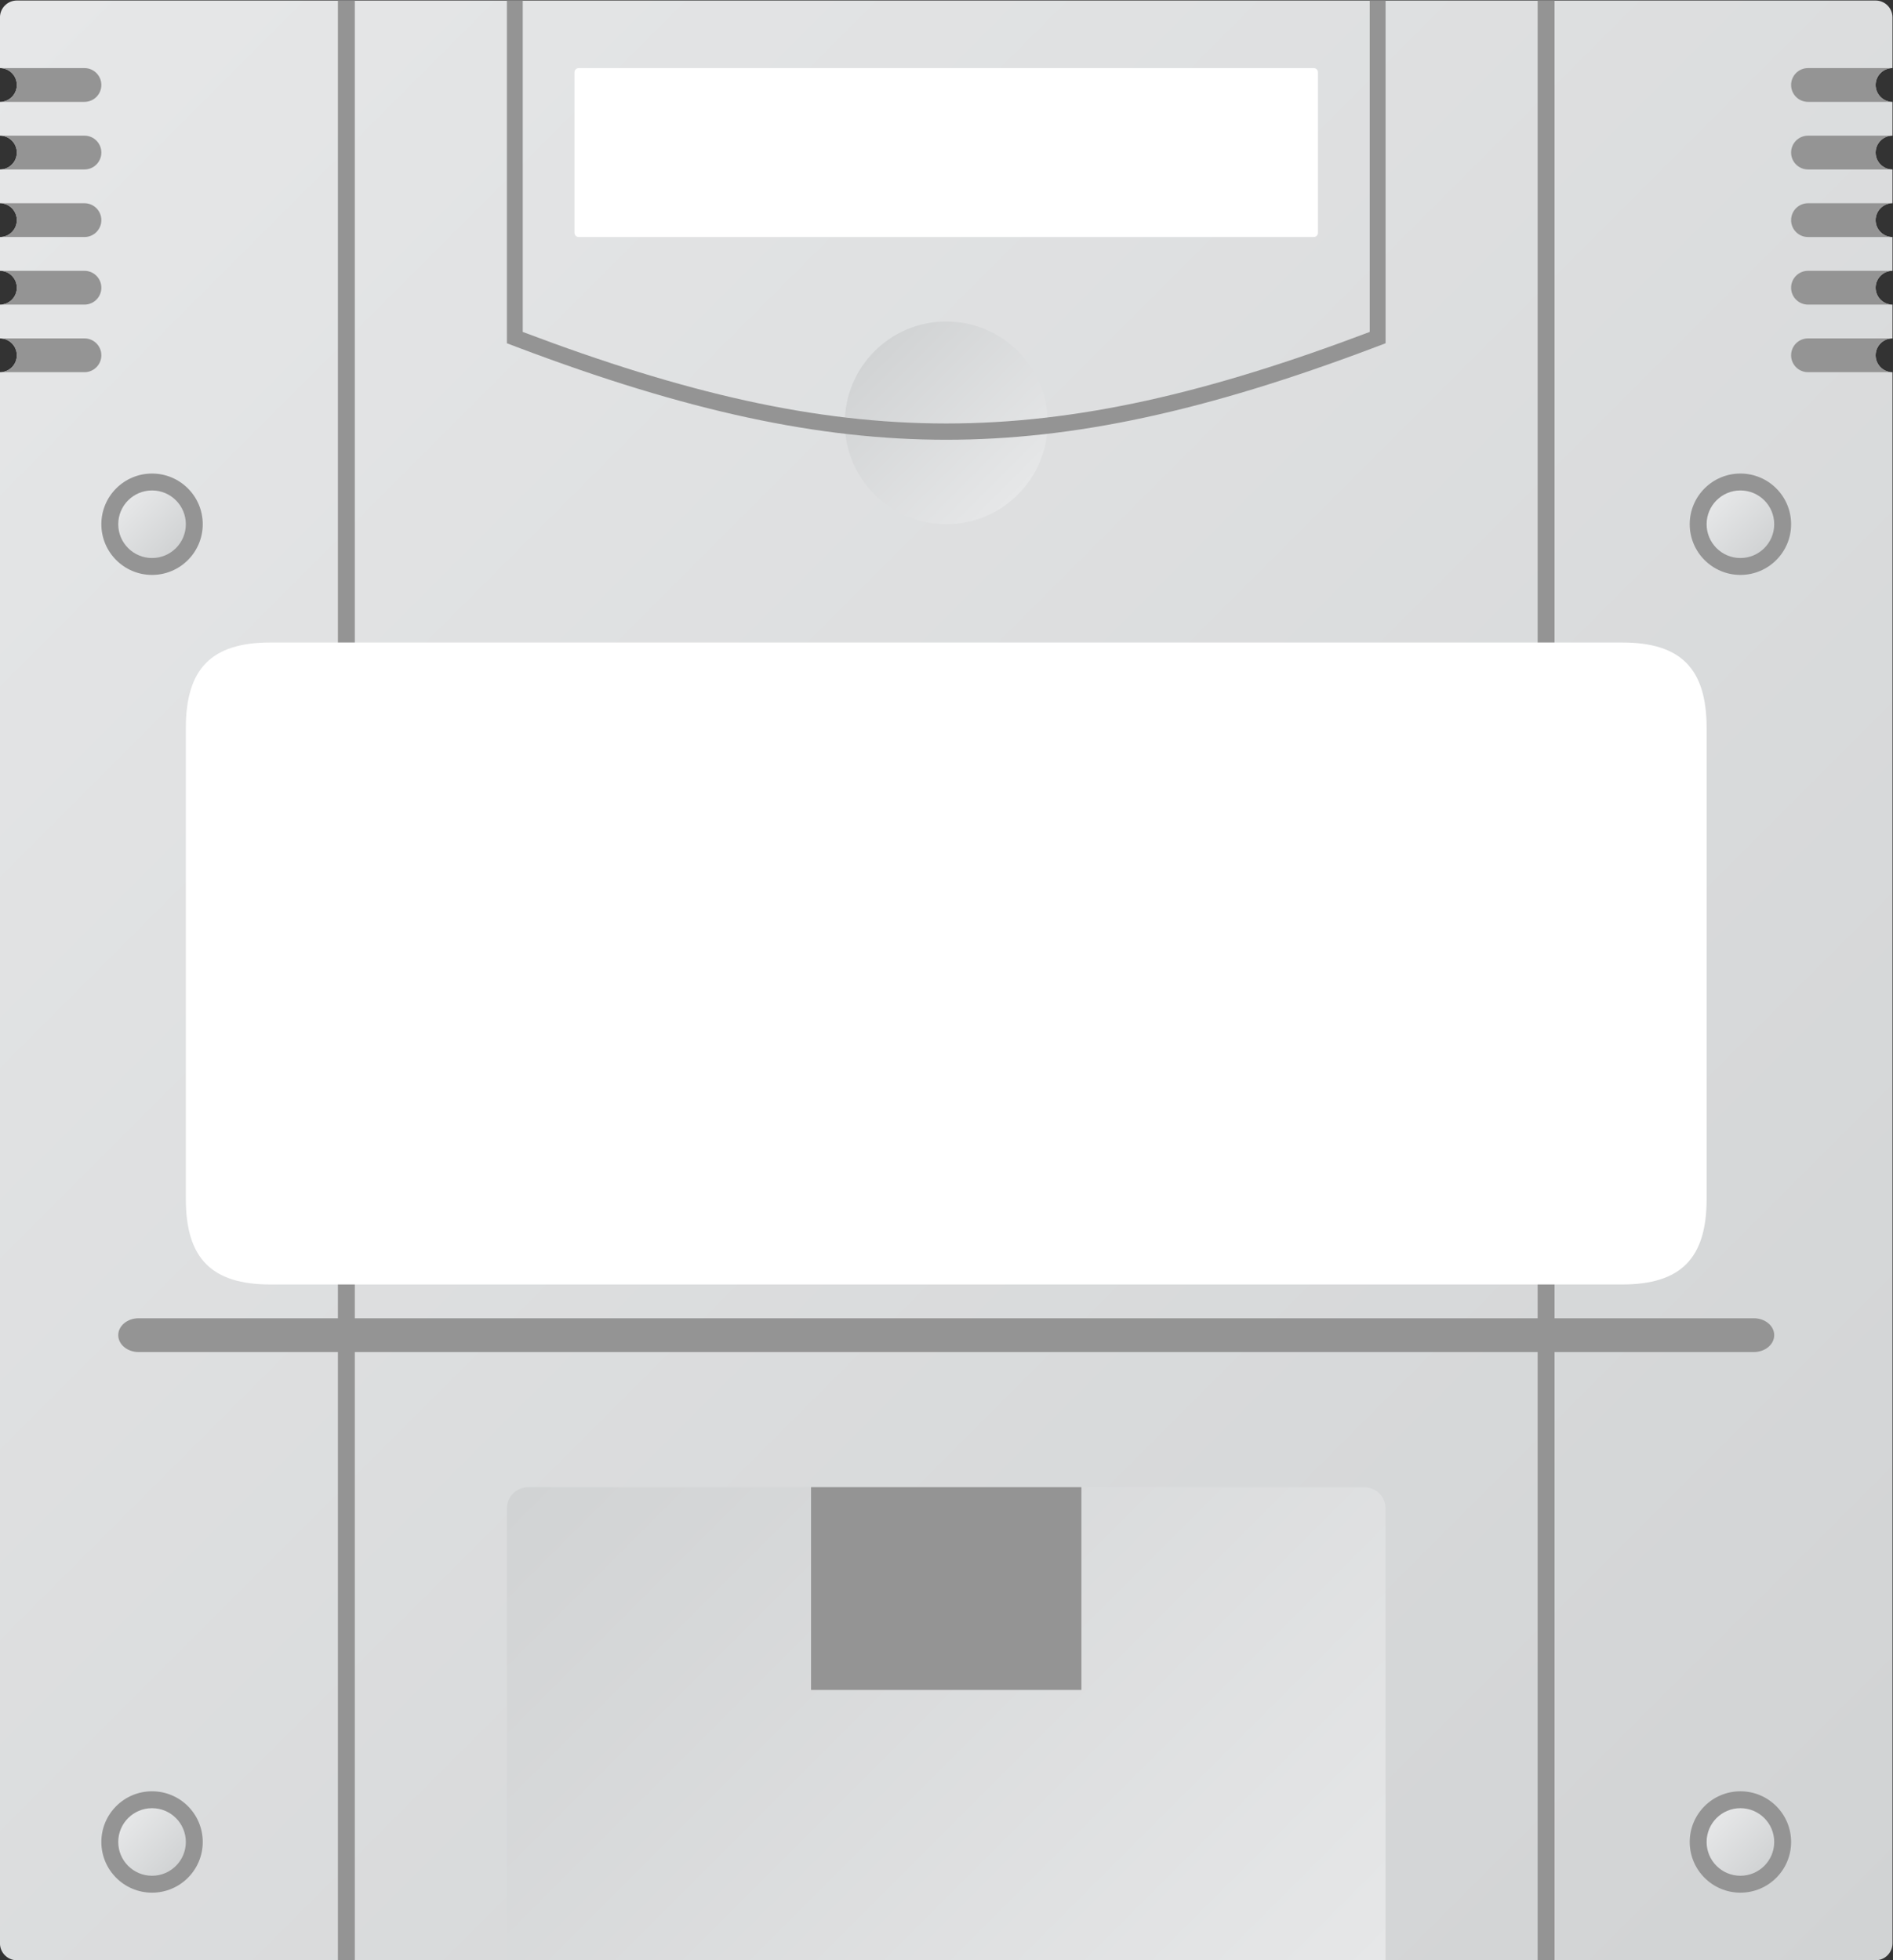 <?xml version="1.0" encoding="UTF-8" standalone="no"?>
<svg
   xmlns:dc="http://purl.org/dc/elements/1.1/"
   xmlns:cc="http://creativecommons.org/ns#"
   xmlns:rdf="http://www.w3.org/1999/02/22-rdf-syntax-ns#"
   xmlns:svg="http://www.w3.org/2000/svg"
   xmlns="http://www.w3.org/2000/svg"
   viewBox="0 0 298.667 309.333"
   height="309.333"
   width="298.667"
   xml:space="preserve"
   id="svg2"
   version="1.1"><rect x="0" y="0" width="298.667" height="309.333" fill="#333333" stroke="none"/><defs
     id="defs6"><clipPath
       id="clipPath18"
       clipPathUnits="userSpaceOnUse"><path
         id="path16"
         d="m 18,244 c -1.104,0 -2,-0.896 -2,-2 v 0 -6 c 1.105,0 2,-0.896 2,-2 v 0 c 0,-1.104 -0.895,-2 -2,-2 v 0 -4 c 1.105,0 2,-0.896 2,-2 v 0 c 0,-1.104 -0.895,-2 -2,-2 v 0 -4 c 1.105,0 2,-0.895 2,-2 v 0 c 0,-1.105 -0.895,-2 -2,-2 v 0 -4 c 1.105,0 2,-0.895 2,-2 v 0 c 0,-1.105 -0.895,-2 -2,-2 v 0 -4 c 1.105,0 2,-0.895 2,-2 v 0 c 0,-1.105 -0.895,-2 -2,-2 v 0 -186 c 0,-1.105 0.896,-2 2,-2 v 0 h 220 c 1.105,0 2,0.895 2,2 v 0 186 c -1.105,0 -2,0.895 -2,2 v 0 c 0,1.105 0.895,2 2,2 v 0 4 c -1.105,0 -2,0.895 -2,2 v 0 c 0,1.105 0.895,2 2,2 v 0 4 c -1.105,0 -2,0.895 -2,2 v 0 c 0,1.105 0.895,2 2,2 v 0 4 c -1.105,0 -2,0.896 -2,2 v 0 c 0,1.104 0.895,2 2,2 v 0 4 c -1.105,0 -2,0.896 -2,2 v 0 c 0,1.104 0.895,2 2,2 v 0 6 c 0,1.104 -0.895,2 -2,2 v 0 z" /></clipPath><linearGradient
       id="linearGradient28"
       spreadMethod="pad"
       gradientTransform="matrix(226.828,-226.828,-226.828,-226.828,14.586,241.414)"
       gradientUnits="userSpaceOnUse"
       y2="0"
       x2="1"
       y1="0"
       x1="0"><stop
         id="stop24"
         offset="0"
         style="stop-opacity:1;stop-color:#e6e7e8" /><stop
         id="stop26"
         offset="1"
         style="stop-opacity:1;stop-color:#d1d3d4" /></linearGradient><clipPath
       id="clipPath38"
       clipPathUnits="userSpaceOnUse"><path
         id="path36"
         d="M 78.6,68 C 77.115,68 76,66.909 76,65.454 v 0 V 12 H 180 V 65.454 C 180,66.909 178.886,68 177.4,68 v 0 z" /></clipPath><linearGradient
       id="linearGradient48"
       spreadMethod="pad"
       gradientTransform="matrix(-79.265,79.265,79.265,79.265,167.632,-0.368)"
       gradientUnits="userSpaceOnUse"
       y2="0"
       x2="1"
       y1="0"
       x1="0"><stop
         id="stop44"
         offset="0"
         style="stop-opacity:1;stop-color:#e6e7e8" /><stop
         id="stop46"
         offset="1"
         style="stop-opacity:1;stop-color:#d1d3d4" /></linearGradient><clipPath
       id="clipPath58"
       clipPathUnits="userSpaceOnUse"><path
         id="path56"
         d="M 0,256 H 256 V 0 H 0 Z" /></clipPath><clipPath
       id="clipPath70"
       clipPathUnits="userSpaceOnUse"><path
         id="path68"
         d="m 30,182 c 0,-2.209 1.791,-4 4,-4 v 0 c 2.209,0 4,1.791 4,4 v 0 c 0,2.209 -1.791,4 -4,4 v 0 c -2.209,0 -4,-1.791 -4,-4" /></clipPath><linearGradient
       id="linearGradient80"
       spreadMethod="pad"
       gradientTransform="matrix(5.657,-5.657,-5.657,-5.657,31.172,184.828)"
       gradientUnits="userSpaceOnUse"
       y2="0"
       x2="1"
       y1="0"
       x1="0"><stop
         id="stop76"
         offset="0"
         style="stop-opacity:1;stop-color:#e6e7e8" /><stop
         id="stop78"
         offset="1"
         style="stop-opacity:1;stop-color:#d1d3d4" /></linearGradient><clipPath
       id="clipPath90"
       clipPathUnits="userSpaceOnUse"><path
         id="path88"
         d="M 0,256 H 256 V 0 H 0 Z" /></clipPath><clipPath
       id="clipPath102"
       clipPathUnits="userSpaceOnUse"><path
         id="path100"
         d="m 218,182 c 0,-2.209 1.791,-4 4,-4 v 0 c 2.209,0 4,1.791 4,4 v 0 c 0,2.209 -1.791,4 -4,4 v 0 c -2.209,0 -4,-1.791 -4,-4" /></clipPath><linearGradient
       id="linearGradient112"
       spreadMethod="pad"
       gradientTransform="matrix(5.657,-5.657,-5.657,-5.657,219.172,184.828)"
       gradientUnits="userSpaceOnUse"
       y2="0"
       x2="1"
       y1="0"
       x1="0"><stop
         id="stop108"
         offset="0"
         style="stop-opacity:1;stop-color:#e6e7e8" /><stop
         id="stop110"
         offset="1"
         style="stop-opacity:1;stop-color:#d1d3d4" /></linearGradient><clipPath
       id="clipPath122"
       clipPathUnits="userSpaceOnUse"><path
         id="path120"
         d="M 0,256 H 256 V 0 H 0 Z" /></clipPath><clipPath
       id="clipPath134"
       clipPathUnits="userSpaceOnUse"><path
         id="path132"
         d="m 30,26 c 0,-2.209 1.791,-4 4,-4 v 0 c 2.209,0 4,1.791 4,4 v 0 c 0,2.209 -1.791,4 -4,4 v 0 c -2.209,0 -4,-1.791 -4,-4" /></clipPath><linearGradient
       id="linearGradient144"
       spreadMethod="pad"
       gradientTransform="matrix(5.657,-5.657,-5.657,-5.657,31.172,28.828)"
       gradientUnits="userSpaceOnUse"
       y2="0"
       x2="1"
       y1="0"
       x1="0"><stop
         id="stop140"
         offset="0"
         style="stop-opacity:1;stop-color:#e6e7e8" /><stop
         id="stop142"
         offset="1"
         style="stop-opacity:1;stop-color:#d1d3d4" /></linearGradient><clipPath
       id="clipPath154"
       clipPathUnits="userSpaceOnUse"><path
         id="path152"
         d="M 0,256 H 256 V 0 H 0 Z" /></clipPath><clipPath
       id="clipPath166"
       clipPathUnits="userSpaceOnUse"><path
         id="path164"
         d="m 218,26 c 0,-2.209 1.791,-4 4,-4 v 0 c 2.209,0 4,1.791 4,4 v 0 c 0,2.209 -1.791,4 -4,4 v 0 c -2.209,0 -4,-1.791 -4,-4" /></clipPath><linearGradient
       id="linearGradient176"
       spreadMethod="pad"
       gradientTransform="matrix(5.657,-5.657,-5.657,-5.657,219.172,28.828)"
       gradientUnits="userSpaceOnUse"
       y2="0"
       x2="1"
       y1="0"
       x1="0"><stop
         id="stop172"
         offset="0"
         style="stop-opacity:1;stop-color:#e6e7e8" /><stop
         id="stop174"
         offset="1"
         style="stop-opacity:1;stop-color:#d1d3d4" /></linearGradient><clipPath
       id="clipPath186"
       clipPathUnits="userSpaceOnUse"><path
         id="path184"
         d="M 0,256 H 256 V 0 H 0 Z" /></clipPath><clipPath
       id="clipPath212"
       clipPathUnits="userSpaceOnUse"><path
         id="path210"
         d="m 116,194 c 0,-6.627 5.372,-12 12,-12 v 0 c 6.627,0 12,5.373 12,12 v 0 c 0,6.627 -5.373,12 -12,12 v 0 c -6.628,0 -12,-5.373 -12,-12" /></clipPath><linearGradient
       id="linearGradient222"
       spreadMethod="pad"
       gradientTransform="matrix(-16.971,16.971,16.971,16.971,136.485,185.515)"
       gradientUnits="userSpaceOnUse"
       y2="0"
       x2="1"
       y1="0"
       x1="0"><stop
         id="stop218"
         offset="0"
         style="stop-opacity:1;stop-color:#e6e7e8" /><stop
         id="stop220"
         offset="1"
         style="stop-opacity:1;stop-color:#d1d3d4" /></linearGradient><clipPath
       id="clipPath232"
       clipPathUnits="userSpaceOnUse"><path
         id="path230"
         d="M 0,256 H 256 V 0 H 0 Z" /></clipPath></defs><g
     transform="matrix(1.333,0,0,-1.333,-21.333,325.333)"
     id="g10"><g
       id="g12"><g
         clip-path="url(#clipPath18)"
         id="g14"><g
           id="g20"><g
             id="g22"><path
               id="path30"
               style="fill:url(#linearGradient28);stroke:none"
               d="m 18,244 c -1.104,0 -2,-0.896 -2,-2 v 0 -6 c 1.105,0 2,-0.896 2,-2 v 0 c 0,-1.104 -0.895,-2 -2,-2 v 0 -4 c 1.105,0 2,-0.896 2,-2 v 0 c 0,-1.104 -0.895,-2 -2,-2 v 0 -4 c 1.105,0 2,-0.895 2,-2 v 0 c 0,-1.105 -0.895,-2 -2,-2 v 0 -4 c 1.105,0 2,-0.895 2,-2 v 0 c 0,-1.105 -0.895,-2 -2,-2 v 0 -4 c 1.105,0 2,-0.895 2,-2 v 0 c 0,-1.105 -0.895,-2 -2,-2 v 0 -186 c 0,-1.105 0.896,-2 2,-2 v 0 h 220 c 1.105,0 2,0.895 2,2 v 0 186 c -1.105,0 -2,0.895 -2,2 v 0 c 0,1.105 0.895,2 2,2 v 0 4 c -1.105,0 -2,0.895 -2,2 v 0 c 0,1.105 0.895,2 2,2 v 0 4 c -1.105,0 -2,0.895 -2,2 v 0 c 0,1.105 0.895,2 2,2 v 0 4 c -1.105,0 -2,0.896 -2,2 v 0 c 0,1.104 0.895,2 2,2 v 0 4 c -1.105,0 -2,0.896 -2,2 v 0 c 0,1.104 0.895,2 2,2 v 0 6 c 0,1.104 -0.895,2 -2,2 v 0 z" /></g></g></g></g><g
       id="g32"><g
         clip-path="url(#clipPath38)"
         id="g34"><g
           id="g40"><g
             id="g42"><path
               id="path50"
               style="fill:url(#linearGradient48);stroke:none"
               d="M 78.6,68 C 77.115,68 76,66.909 76,65.454 v 0 V 12 H 180 V 65.454 C 180,66.909 178.886,68 177.4,68 v 0 z" /></g></g></g></g><g
       id="g52"><g
         clip-path="url(#clipPath58)"
         id="g54"><g
           transform="translate(34,188)"
           id="g60"><path
             id="path62"
             style="fill:#949494;fill-opacity:1;fill-rule:nonzero;stroke:none"
             d="m 0,0 c -3.314,0 -6,-2.686 -6,-6 0,-3.314 2.686,-6 6,-6 3.314,0 6,2.686 6,6 0,3.314 -2.686,6 -6,6" /></g></g></g><g
       id="g64"><g
         clip-path="url(#clipPath70)"
         id="g66"><g
           id="g72"><g
             id="g74"><path
               id="path82"
               style="fill:url(#linearGradient80);stroke:none"
               d="m 30,182 c 0,-2.209 1.791,-4 4,-4 v 0 c 2.209,0 4,1.791 4,4 v 0 c 0,2.209 -1.791,4 -4,4 v 0 c -2.209,0 -4,-1.791 -4,-4" /></g></g></g></g><g
       id="g84"><g
         clip-path="url(#clipPath90)"
         id="g86"><g
           transform="translate(222,188)"
           id="g92"><path
             id="path94"
             style="fill:#949494;fill-opacity:1;fill-rule:nonzero;stroke:none"
             d="m 0,0 c -3.314,0 -6,-2.686 -6,-6 0,-3.314 2.686,-6 6,-6 3.314,0 6,2.686 6,6 0,3.314 -2.686,6 -6,6" /></g></g></g><g
       id="g96"><g
         clip-path="url(#clipPath102)"
         id="g98"><g
           id="g104"><g
             id="g106"><path
               id="path114"
               style="fill:url(#linearGradient112);stroke:none"
               d="m 218,182 c 0,-2.209 1.791,-4 4,-4 v 0 c 2.209,0 4,1.791 4,4 v 0 c 0,2.209 -1.791,4 -4,4 v 0 c -2.209,0 -4,-1.791 -4,-4" /></g></g></g></g><g
       id="g116"><g
         clip-path="url(#clipPath122)"
         id="g118"><g
           transform="translate(34,32)"
           id="g124"><path
             id="path126"
             style="fill:#949494;fill-opacity:1;fill-rule:nonzero;stroke:none"
             d="m 0,0 c -3.314,0 -6,-2.686 -6,-6 0,-3.314 2.686,-6 6,-6 3.314,0 6,2.686 6,6 0,3.314 -2.686,6 -6,6" /></g></g></g><g
       id="g128"><g
         clip-path="url(#clipPath134)"
         id="g130"><g
           id="g136"><g
             id="g138"><path
               id="path146"
               style="fill:url(#linearGradient144);stroke:none"
               d="m 30,26 c 0,-2.209 1.791,-4 4,-4 v 0 c 2.209,0 4,1.791 4,4 v 0 c 0,2.209 -1.791,4 -4,4 v 0 c -2.209,0 -4,-1.791 -4,-4" /></g></g></g></g><g
       id="g148"><g
         clip-path="url(#clipPath154)"
         id="g150"><g
           transform="translate(222,32)"
           id="g156"><path
             id="path158"
             style="fill:#949494;fill-opacity:1;fill-rule:nonzero;stroke:none"
             d="m 0,0 c -3.314,0 -6,-2.686 -6,-6 0,-3.314 2.686,-6 6,-6 3.314,0 6,2.686 6,6 0,3.314 -2.686,6 -6,6" /></g></g></g><g
       id="g160"><g
         clip-path="url(#clipPath166)"
         id="g162"><g
           id="g168"><g
             id="g170"><path
               id="path178"
               style="fill:url(#linearGradient176);stroke:none"
               d="m 218,26 c 0,-2.209 1.791,-4 4,-4 v 0 c 2.209,0 4,1.791 4,4 v 0 c 0,2.209 -1.791,4 -4,4 v 0 c -2.209,0 -4,-1.791 -4,-4" /></g></g></g></g><g
       id="g180"><g
         clip-path="url(#clipPath186)"
         id="g182"><g
           transform="translate(171.5,216)"
           id="g188"><path
             id="path190"
             style="fill:#ffffff;fill-opacity:1;fill-rule:nonzero;stroke:none"
             d="m 0,0 h -87 c -0.276,0 -0.5,0.224 -0.5,0.5 v 19 c 0,0.276 0.224,0.5 0.5,0.5 H 0 c 0.276,0 0.5,-0.224 0.5,-0.5 V 0.5 C 0.5,0.224 0.276,0 0,0" /></g><path
           id="path192"
           style="fill:#949494;fill-opacity:1;fill-rule:nonzero;stroke:none"
           d="m 144,44 h -32 v 24 h 32 z" /><path
           id="path194"
           style="fill:#949494;fill-opacity:1;fill-rule:nonzero;stroke:none"
           d="m 58,12 h -2 v 232 h 2 z" /><path
           id="path196"
           style="fill:#949494;fill-opacity:1;fill-rule:nonzero;stroke:none"
           d="m 200,12 h -2 v 232 h 2 z" /><g
           transform="translate(208,168)"
           id="g198"><path
             id="path200"
             style="fill:#ffffff;fill-opacity:1;fill-rule:nonzero;stroke:none"
             d="m 0,0 h -160 c -6.945,0 -10,-3.089 -10,-10.11 v -55.78 c 0,-7.021 3.055,-10.11 10,-10.11 H 0 c 6.945,0 10,3.089 10,10.11 v 55.78 C 10,-3.089 6.945,0 0,0" /></g><g
           transform="translate(223.589,84)"
           id="g202"><path
             id="path204"
             style="fill:#949494;fill-opacity:1;fill-rule:nonzero;stroke:none"
             d="m 0,0 h -191.178 c -1.333,0 -2.411,0.895 -2.411,2 0,1.105 1.078,2 2.411,2 H 0 C 1.333,4 2.411,3.105 2.411,2 2.411,0.895 1.333,0 0,0" /></g></g></g><g
       id="g206"><g
         clip-path="url(#clipPath212)"
         id="g208"><g
           id="g214"><g
             id="g216"><path
               id="path224"
               style="fill:url(#linearGradient222);stroke:none"
               d="m 116,194 c 0,-6.627 5.372,-12 12,-12 v 0 c 6.627,0 12,5.373 12,12 v 0 c 0,6.627 -5.373,12 -12,12 v 0 c -6.628,0 -12,-5.373 -12,-12" /></g></g></g></g><g
       id="g226"><g
         clip-path="url(#clipPath232)"
         id="g228"><g
           transform="translate(178.123,244)"
           id="g234"><path
             id="path236"
             style="fill:#949494;fill-opacity:1;fill-rule:nonzero;stroke:none"
             d="m 0,0 v -39.235 c -38.203,-14.451 -62.044,-14.451 -100.247,0 V 0 h -1.876 v -39.235 -1.343 l 1.228,-0.465 C -80.863,-48.621 -65.204,-52 -50.123,-52 c 15.08,0 30.739,3.379 50.772,10.957 l 1.228,0.465 v 1.343 L 1.877,0 Z" /></g><g
           transform="translate(16,236)"
           id="g238"><path
             id="path240"
             style="fill:#949494;fill-opacity:1;fill-rule:nonzero;stroke:none"
             d="M 0,0 C 1.105,0 2,-0.895 2,-2 2,-3.105 1.105,-4 0,-4 h 10 c 1.105,0 2,0.895 2,2 0,1.105 -0.895,2 -2,2 z" /></g><g
           transform="translate(16,228)"
           id="g242"><path
             id="path244"
             style="fill:#949494;fill-opacity:1;fill-rule:nonzero;stroke:none"
             d="M 0,0 C 1.105,0 2,-0.895 2,-2 2,-3.105 1.105,-4 0,-4 h 10 c 1.105,0 2,0.895 2,2 0,1.105 -0.895,2 -2,2 z" /></g><g
           transform="translate(16,220)"
           id="g246"><path
             id="path248"
             style="fill:#949494;fill-opacity:1;fill-rule:nonzero;stroke:none"
             d="M 0,0 C 1.105,0 2,-0.895 2,-2 2,-3.105 1.105,-4 0,-4 h 10 c 1.105,0 2,0.895 2,2 0,1.105 -0.895,2 -2,2 z" /></g><g
           transform="translate(16,212)"
           id="g250"><path
             id="path252"
             style="fill:#949494;fill-opacity:1;fill-rule:nonzero;stroke:none"
             d="M 0,0 C 1.105,0 2,-0.895 2,-2 2,-3.105 1.105,-4 0,-4 h 10 c 1.105,0 2,0.895 2,2 0,1.105 -0.895,2 -2,2 z" /></g><g
           transform="translate(16,204)"
           id="g254"><path
             id="path256"
             style="fill:#949494;fill-opacity:1;fill-rule:nonzero;stroke:none"
             d="M 0,0 C 1.105,0 2,-0.895 2,-2 2,-3.105 1.105,-4 0,-4 h 10 c 1.105,0 2,0.895 2,2 0,1.105 -0.895,2 -2,2 z" /></g><g
           transform="translate(240,236)"
           id="g258"><path
             id="path260"
             style="fill:#949494;fill-opacity:1;fill-rule:nonzero;stroke:none"
             d="m 0,0 c -1.105,0 -2,-0.895 -2,-2 0,-1.105 0.895,-2 2,-2 h -10 c -1.105,0 -2,0.895 -2,2 0,1.105 0.895,2 2,2 z" /></g><g
           transform="translate(240,228)"
           id="g262"><path
             id="path264"
             style="fill:#949494;fill-opacity:1;fill-rule:nonzero;stroke:none"
             d="m 0,0 c -1.105,0 -2,-0.895 -2,-2 0,-1.105 0.895,-2 2,-2 h -10 c -1.105,0 -2,0.895 -2,2 0,1.105 0.895,2 2,2 z" /></g><g
           transform="translate(240,220)"
           id="g266"><path
             id="path268"
             style="fill:#949494;fill-opacity:1;fill-rule:nonzero;stroke:none"
             d="m 0,0 c -1.105,0 -2,-0.895 -2,-2 0,-1.105 0.895,-2 2,-2 h -10 c -1.105,0 -2,0.895 -2,2 0,1.105 0.895,2 2,2 z" /></g><g
           transform="translate(240,212)"
           id="g270"><path
             id="path272"
             style="fill:#949494;fill-opacity:1;fill-rule:nonzero;stroke:none"
             d="m 0,0 c -1.105,0 -2,-0.895 -2,-2 0,-1.105 0.895,-2 2,-2 h -10 c -1.105,0 -2,0.895 -2,2 0,1.105 0.895,2 2,2 z" /></g><g
           transform="translate(240,204)"
           id="g274"><path
             id="path276"
             style="fill:#949494;fill-opacity:1;fill-rule:nonzero;stroke:none"
             d="m 0,0 c -1.105,0 -2,-0.895 -2,-2 0,-1.105 0.895,-2 2,-2 h -10 c -1.105,0 -2,0.895 -2,2 0,1.105 0.895,2 2,2 z" /></g></g></g></g></svg>